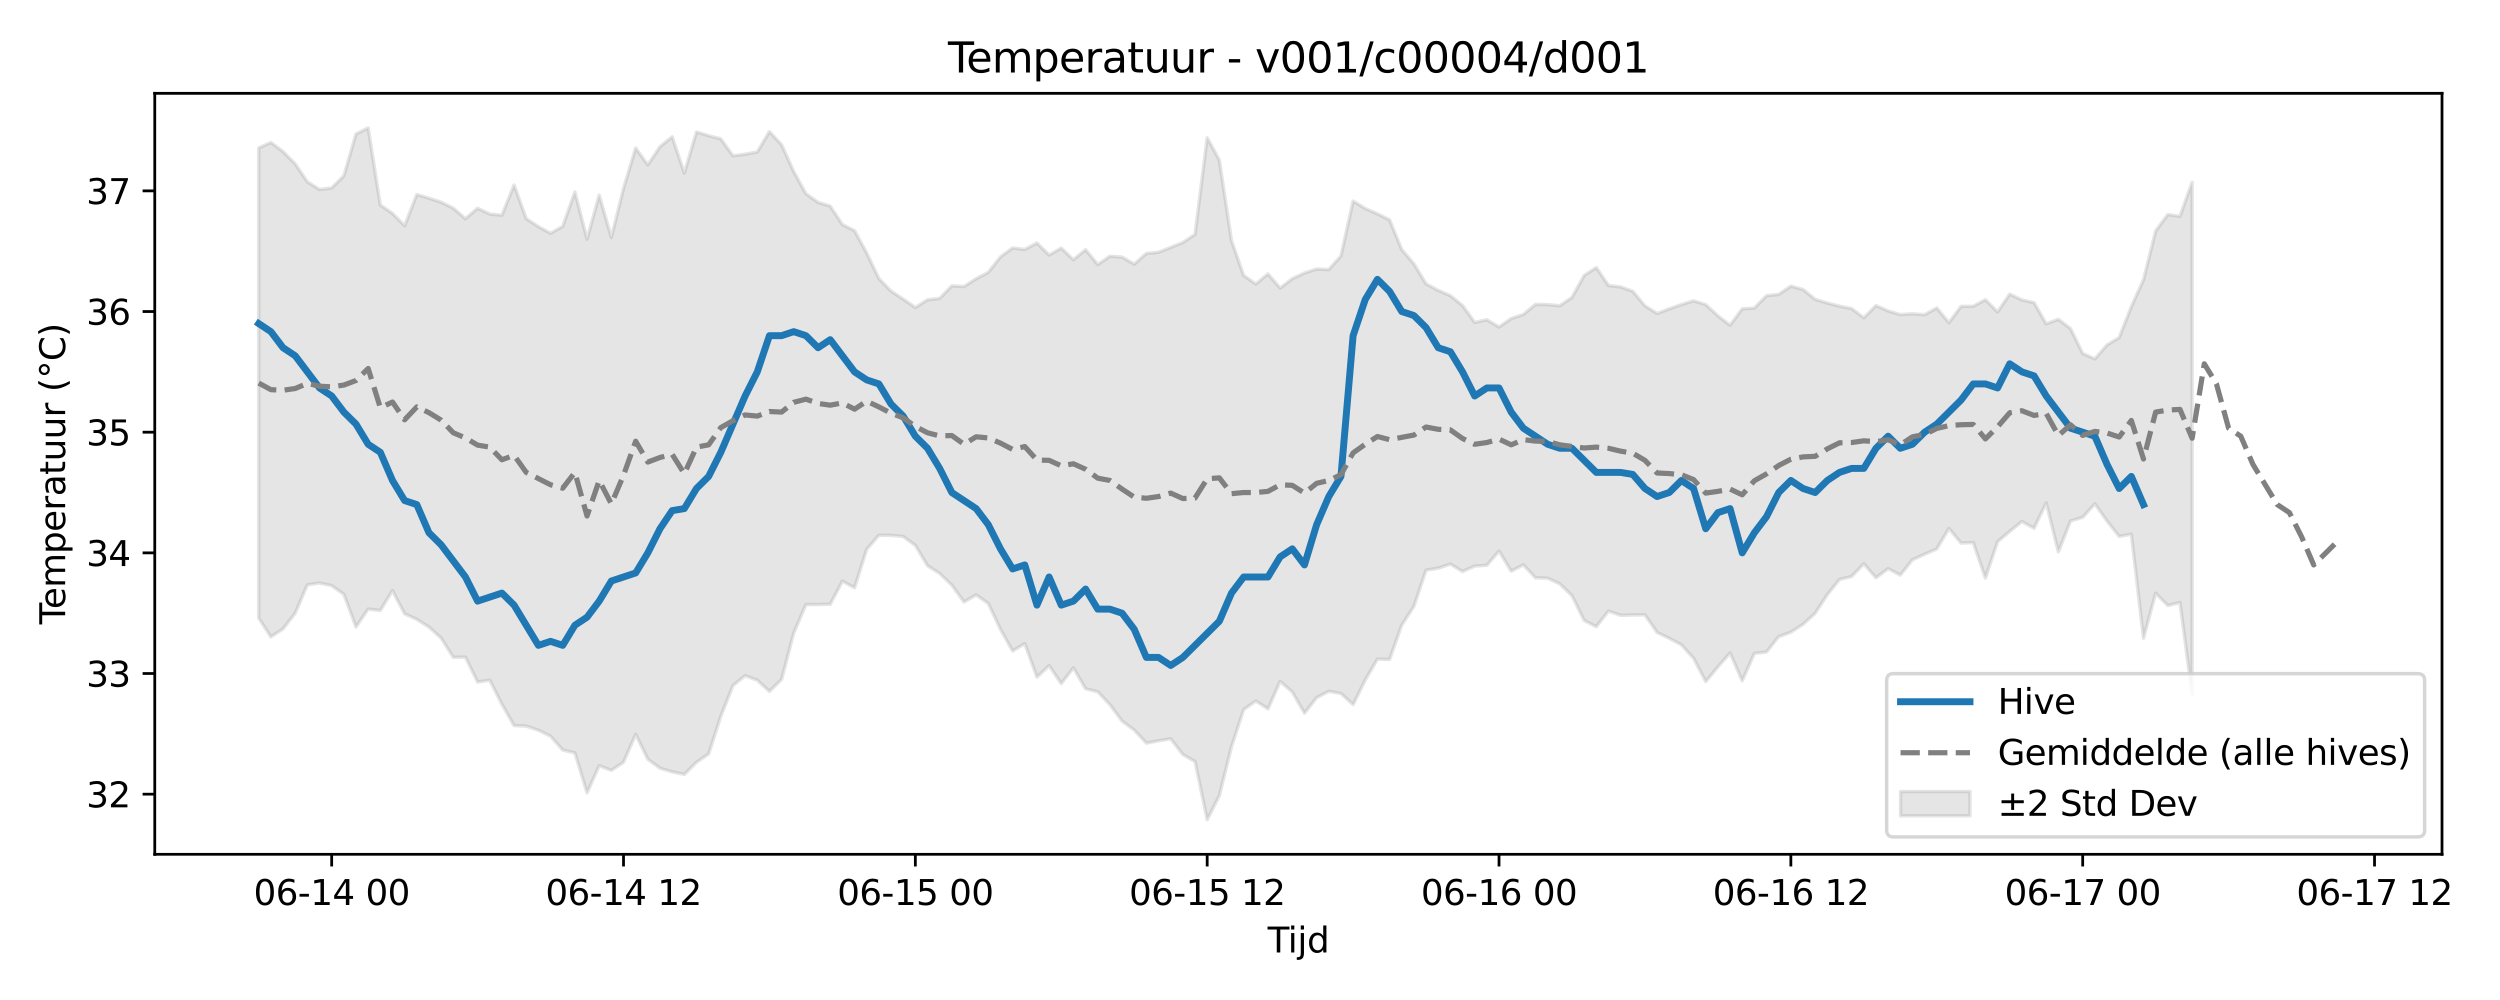 <?xml version="1.0" encoding="utf-8" standalone="no"?>
<!DOCTYPE svg PUBLIC "-//W3C//DTD SVG 1.1//EN"
  "http://www.w3.org/Graphics/SVG/1.1/DTD/svg11.dtd">
<svg xmlns:xlink="http://www.w3.org/1999/xlink" width="720pt" height="288pt" viewBox="0 0 720 288" xmlns="http://www.w3.org/2000/svg" version="1.1">
 <defs>
  <style type="text/css">*{stroke-linejoin: round; stroke-linecap: butt}</style>
 </defs>
 <g id="figure_1">
  <g id="patch_1">
   <path d="M 0 288 
L 720 288 
L 720 0 
L 0 0 
z
" style="fill: #ffffff"/>
  </g>
  <g id="axes_1">
   <g id="patch_2">
    <path d="M 44.57 246.04 
L 703.299 246.04 
L 703.299 26.88 
L 44.57 26.88 
z
" style="fill: #ffffff"/>
   </g>
   <g id="FillBetweenPolyCollection_1">
    <defs>
     <path id="m48def21347" d="M 74.512 -245.37 
L 74.512 -109.984 
L 78.014 -104.585 
L 81.516 -106.888 
L 85.018 -111.413 
L 88.52 -119.564 
L 92.022 -120.102 
L 95.524 -119.342 
L 99.026 -116.84 
L 102.528 -107.44 
L 106.03 -112.58 
L 109.532 -112.196 
L 113.034 -117.907 
L 116.536 -111.22 
L 120.038 -109.638 
L 123.54 -107.402 
L 127.042 -104.24 
L 130.544 -98.699 
L 134.046 -98.747 
L 137.549 -91.586 
L 141.051 -92.101 
L 144.553 -85.161 
L 148.055 -79.036 
L 151.557 -78.87 
L 155.059 -77.701 
L 158.561 -75.975 
L 162.063 -71.987 
L 165.565 -71.175 
L 169.067 -59.664 
L 172.569 -67.462 
L 176.071 -66.144 
L 179.573 -68.49 
L 183.075 -76.501 
L 186.577 -69.335 
L 190.079 -66.757 
L 193.581 -65.709 
L 197.083 -64.97 
L 200.585 -68.465 
L 204.087 -70.872 
L 207.589 -81.696 
L 211.091 -90.551 
L 214.593 -93.405 
L 218.095 -92.1 
L 221.597 -88.886 
L 225.099 -92.335 
L 228.601 -105.703 
L 232.103 -113.883 
L 235.605 -113.895 
L 239.107 -113.984 
L 242.609 -120.622 
L 246.111 -118.732 
L 249.613 -129.817 
L 253.115 -133.847 
L 256.617 -133.812 
L 260.119 -133.491 
L 263.621 -130.93 
L 267.123 -125.076 
L 270.625 -122.853 
L 274.127 -119.461 
L 277.629 -114.637 
L 281.131 -116.682 
L 284.633 -114.193 
L 288.135 -106.755 
L 291.637 -100.533 
L 295.139 -102.633 
L 298.641 -92.988 
L 302.143 -96.297 
L 305.645 -91.14 
L 309.147 -95.662 
L 312.649 -89.631 
L 316.151 -88.778 
L 319.653 -85.039 
L 323.155 -80.332 
L 326.657 -77.735 
L 330.159 -73.992 
L 333.661 -74.652 
L 337.163 -75.231 
L 340.665 -70.686 
L 344.167 -68.688 
L 347.669 -51.922 
L 351.171 -58.877 
L 354.673 -72.947 
L 358.175 -83.648 
L 361.678 -86.115 
L 365.18 -83.854 
L 368.682 -91.767 
L 372.184 -88.707 
L 375.686 -82.609 
L 379.188 -87.077 
L 382.69 -88.908 
L 386.192 -88.28 
L 389.694 -85.069 
L 393.196 -92.169 
L 396.698 -98.176 
L 400.2 -98.083 
L 403.702 -107.962 
L 407.204 -113.382 
L 410.706 -123.799 
L 414.208 -124.349 
L 417.71 -125.545 
L 421.212 -123.411 
L 424.714 -124.971 
L 428.216 -125.192 
L 431.718 -129.284 
L 435.22 -123.518 
L 438.722 -125.329 
L 442.224 -121.593 
L 445.726 -121.482 
L 449.228 -119.843 
L 452.73 -116.448 
L 456.232 -109.308 
L 459.734 -107.516 
L 463.236 -112.025 
L 466.738 -110.785 
L 470.24 -110.868 
L 473.742 -110.939 
L 477.244 -105.846 
L 480.746 -104.181 
L 484.248 -102.289 
L 487.75 -98.397 
L 491.252 -91.717 
L 494.754 -95.929 
L 498.256 -99.964 
L 501.758 -91.944 
L 505.26 -99.822 
L 508.762 -100.23 
L 512.264 -104.648 
L 515.766 -105.926 
L 519.268 -108.199 
L 522.77 -111.38 
L 526.272 -116.743 
L 529.774 -121.115 
L 533.276 -121.974 
L 536.778 -125.63 
L 540.28 -121.605 
L 543.782 -124.234 
L 547.284 -122.38 
L 550.786 -126.782 
L 554.288 -128.379 
L 557.79 -129.904 
L 561.292 -135.804 
L 564.794 -131.595 
L 568.296 -131.752 
L 571.798 -121.509 
L 575.3 -131.996 
L 578.802 -134.972 
L 582.304 -137.785 
L 585.806 -135.875 
L 589.309 -143.151 
L 592.811 -129.075 
L 596.313 -137.953 
L 599.815 -139.011 
L 603.317 -142.885 
L 606.819 -137.951 
L 610.321 -133.512 
L 613.823 -134.158 
L 617.325 -104.195 
L 620.827 -117.157 
L 624.329 -113.617 
L 627.831 -114.477 
L 631.333 -88.076 
L 631.333 -235.507 
L 631.333 -235.507 
L 627.831 -225.708 
L 624.329 -226.183 
L 620.827 -221.484 
L 617.325 -207.418 
L 613.823 -199.657 
L 610.321 -190.766 
L 606.819 -188.643 
L 603.317 -184.636 
L 599.815 -186.193 
L 596.313 -193.352 
L 592.811 -196.052 
L 589.309 -194.718 
L 585.806 -200.835 
L 582.304 -201.628 
L 578.802 -203.283 
L 575.3 -198.151 
L 571.798 -201.688 
L 568.296 -199.774 
L 564.794 -199.765 
L 561.292 -195.059 
L 557.79 -199.305 
L 554.288 -197.355 
L 550.786 -197.628 
L 547.284 -197.397 
L 543.782 -198.439 
L 540.28 -199.992 
L 536.778 -196.464 
L 533.276 -199.127 
L 529.774 -199.821 
L 526.272 -200.717 
L 522.77 -201.778 
L 519.268 -204.628 
L 515.766 -205.577 
L 512.264 -203.215 
L 508.762 -202.834 
L 505.26 -199.271 
L 501.758 -199.04 
L 498.256 -194.33 
L 494.754 -197.041 
L 491.252 -200.26 
L 487.75 -201.358 
L 484.248 -200.279 
L 480.746 -199.049 
L 477.244 -197.714 
L 473.742 -199.902 
L 470.24 -204.11 
L 466.738 -205.351 
L 463.236 -205.766 
L 459.734 -210.937 
L 456.232 -208.649 
L 452.73 -202.336 
L 449.228 -199.934 
L 445.726 -200.28 
L 442.224 -200.335 
L 438.722 -197.427 
L 435.22 -196.259 
L 431.718 -193.802 
L 428.216 -195.909 
L 424.714 -195.137 
L 421.212 -200.006 
L 417.71 -202.837 
L 414.208 -204.364 
L 410.706 -206.237 
L 407.204 -212.021 
L 403.702 -216.117 
L 400.2 -224.672 
L 396.698 -226.399 
L 393.196 -227.939 
L 389.694 -230.075 
L 386.192 -214.287 
L 382.69 -210.35 
L 379.188 -210.526 
L 375.686 -209.368 
L 372.184 -207.738 
L 368.682 -205.009 
L 365.18 -209.116 
L 361.678 -206.193 
L 358.175 -208.661 
L 354.673 -218.699 
L 351.171 -241.871 
L 347.669 -248.329 
L 344.167 -220.476 
L 340.665 -218.147 
L 337.163 -216.747 
L 333.661 -215.339 
L 330.159 -215.006 
L 326.657 -211.925 
L 323.155 -213.961 
L 319.653 -214.219 
L 316.151 -211.804 
L 312.649 -216.08 
L 309.147 -213.194 
L 305.645 -216.558 
L 302.143 -214.544 
L 298.641 -218.019 
L 295.139 -216.151 
L 291.637 -216.596 
L 288.135 -214.014 
L 284.633 -209.555 
L 281.131 -207.728 
L 277.629 -205.47 
L 274.127 -205.666 
L 270.625 -202.054 
L 267.123 -201.651 
L 263.621 -199.437 
L 260.119 -201.841 
L 256.617 -204.167 
L 253.115 -207.772 
L 249.613 -215.112 
L 246.111 -221.563 
L 242.609 -223.314 
L 239.107 -228.628 
L 235.605 -229.71 
L 232.103 -232.205 
L 228.601 -238.565 
L 225.099 -246.306 
L 221.597 -250.086 
L 218.095 -244.224 
L 214.593 -243.581 
L 211.091 -243.126 
L 207.589 -248.009 
L 204.087 -248.905 
L 200.585 -249.988 
L 197.083 -238.15 
L 193.581 -248.607 
L 190.079 -245.739 
L 186.577 -240.513 
L 183.075 -245.344 
L 179.573 -233.747 
L 176.071 -219.601 
L 172.569 -231.796 
L 169.067 -219.13 
L 165.565 -232.716 
L 162.063 -222.803 
L 158.561 -220.801 
L 155.059 -222.715 
L 151.557 -225.021 
L 148.055 -234.701 
L 144.553 -226.011 
L 141.051 -226.352 
L 137.549 -228.025 
L 134.046 -225.002 
L 130.544 -228.028 
L 127.042 -229.767 
L 123.54 -230.908 
L 120.038 -231.981 
L 116.536 -222.981 
L 113.034 -226.526 
L 109.532 -228.955 
L 106.03 -251.158 
L 102.528 -249.404 
L 99.026 -237.356 
L 95.524 -233.861 
L 92.022 -233.432 
L 88.52 -235.625 
L 85.018 -240.797 
L 81.516 -244.329 
L 78.014 -246.963 
L 74.512 -245.37 
z
" style="stroke: #808080; stroke-opacity: 0.2"/>
    </defs>
    <g clip-path="url(#p7aded280c2)">
     <use xlink:href="#m48def21347" x="0" y="288" style="fill: #808080; fill-opacity: 0.2; stroke: #808080; stroke-opacity: 0.2"/>
    </g>
   </g>
   <g id="matplotlib.axis_1">
    <g id="xtick_1">
     <g id="line2d_1">
      <defs>
       <path id="md73ae9438e" d="M 0 0 
L 0 3.5 
" style="stroke: #000000; stroke-width: 0.8"/>
      </defs>
      <g>
       <use xlink:href="#md73ae9438e" x="95.524" y="246.04" style="stroke: #000000; stroke-width: 0.8"/>
      </g>
     </g>
     <g id="text_1">
      <!-- 06-14 00 -->
      <g transform="translate(73.044 260.638) scale(0.1 -0.1)">
       <defs>
        <path id="DejaVuSans-30" d="M 2034 4250 
Q 1547 4250 1301 3770 
Q 1056 3291 1056 2328 
Q 1056 1369 1301 889 
Q 1547 409 2034 409 
Q 2525 409 2770 889 
Q 3016 1369 3016 2328 
Q 3016 3291 2770 3770 
Q 2525 4250 2034 4250 
z
M 2034 4750 
Q 2819 4750 3233 4129 
Q 3647 3509 3647 2328 
Q 3647 1150 3233 529 
Q 2819 -91 2034 -91 
Q 1250 -91 836 529 
Q 422 1150 422 2328 
Q 422 3509 836 4129 
Q 1250 4750 2034 4750 
z
" transform="scale(0.016)"/>
        <path id="DejaVuSans-36" d="M 2113 2584 
Q 1688 2584 1439 2293 
Q 1191 2003 1191 1497 
Q 1191 994 1439 701 
Q 1688 409 2113 409 
Q 2538 409 2786 701 
Q 3034 994 3034 1497 
Q 3034 2003 2786 2293 
Q 2538 2584 2113 2584 
z
M 3366 4563 
L 3366 3988 
Q 3128 4100 2886 4159 
Q 2644 4219 2406 4219 
Q 1781 4219 1451 3797 
Q 1122 3375 1075 2522 
Q 1259 2794 1537 2939 
Q 1816 3084 2150 3084 
Q 2853 3084 3261 2657 
Q 3669 2231 3669 1497 
Q 3669 778 3244 343 
Q 2819 -91 2113 -91 
Q 1303 -91 875 529 
Q 447 1150 447 2328 
Q 447 3434 972 4092 
Q 1497 4750 2381 4750 
Q 2619 4750 2861 4703 
Q 3103 4656 3366 4563 
z
" transform="scale(0.016)"/>
        <path id="DejaVuSans-2d" d="M 313 2009 
L 1997 2009 
L 1997 1497 
L 313 1497 
L 313 2009 
z
" transform="scale(0.016)"/>
        <path id="DejaVuSans-31" d="M 794 531 
L 1825 531 
L 1825 4091 
L 703 3866 
L 703 4441 
L 1819 4666 
L 2450 4666 
L 2450 531 
L 3481 531 
L 3481 0 
L 794 0 
L 794 531 
z
" transform="scale(0.016)"/>
        <path id="DejaVuSans-34" d="M 2419 4116 
L 825 1625 
L 2419 1625 
L 2419 4116 
z
M 2253 4666 
L 3047 4666 
L 3047 1625 
L 3713 1625 
L 3713 1100 
L 3047 1100 
L 3047 0 
L 2419 0 
L 2419 1100 
L 313 1100 
L 313 1709 
L 2253 4666 
z
" transform="scale(0.016)"/>
        <path id="DejaVuSans-20" transform="scale(0.016)"/>
       </defs>
       <use xlink:href="#DejaVuSans-30"/>
       <use xlink:href="#DejaVuSans-36" transform="translate(63.623 0)"/>
       <use xlink:href="#DejaVuSans-2d" transform="translate(127.246 0)"/>
       <use xlink:href="#DejaVuSans-31" transform="translate(163.33 0)"/>
       <use xlink:href="#DejaVuSans-34" transform="translate(226.953 0)"/>
       <use xlink:href="#DejaVuSans-20" transform="translate(290.576 0)"/>
       <use xlink:href="#DejaVuSans-30" transform="translate(322.363 0)"/>
       <use xlink:href="#DejaVuSans-30" transform="translate(385.986 0)"/>
      </g>
     </g>
    </g>
    <g id="xtick_2">
     <g id="line2d_2">
      <g>
       <use xlink:href="#md73ae9438e" x="179.573" y="246.04" style="stroke: #000000; stroke-width: 0.8"/>
      </g>
     </g>
     <g id="text_2">
      <!-- 06-14 12 -->
      <g transform="translate(157.092 260.638) scale(0.1 -0.1)">
       <defs>
        <path id="DejaVuSans-32" d="M 1228 531 
L 3431 531 
L 3431 0 
L 469 0 
L 469 531 
Q 828 903 1448 1529 
Q 2069 2156 2228 2338 
Q 2531 2678 2651 2914 
Q 2772 3150 2772 3378 
Q 2772 3750 2511 3984 
Q 2250 4219 1831 4219 
Q 1534 4219 1204 4116 
Q 875 4013 500 3803 
L 500 4441 
Q 881 4594 1212 4672 
Q 1544 4750 1819 4750 
Q 2544 4750 2975 4387 
Q 3406 4025 3406 3419 
Q 3406 3131 3298 2873 
Q 3191 2616 2906 2266 
Q 2828 2175 2409 1742 
Q 1991 1309 1228 531 
z
" transform="scale(0.016)"/>
       </defs>
       <use xlink:href="#DejaVuSans-30"/>
       <use xlink:href="#DejaVuSans-36" transform="translate(63.623 0)"/>
       <use xlink:href="#DejaVuSans-2d" transform="translate(127.246 0)"/>
       <use xlink:href="#DejaVuSans-31" transform="translate(163.33 0)"/>
       <use xlink:href="#DejaVuSans-34" transform="translate(226.953 0)"/>
       <use xlink:href="#DejaVuSans-20" transform="translate(290.576 0)"/>
       <use xlink:href="#DejaVuSans-31" transform="translate(322.363 0)"/>
       <use xlink:href="#DejaVuSans-32" transform="translate(385.986 0)"/>
      </g>
     </g>
    </g>
    <g id="xtick_3">
     <g id="line2d_3">
      <g>
       <use xlink:href="#md73ae9438e" x="263.621" y="246.04" style="stroke: #000000; stroke-width: 0.8"/>
      </g>
     </g>
     <g id="text_3">
      <!-- 06-15 00 -->
      <g transform="translate(241.141 260.638) scale(0.1 -0.1)">
       <defs>
        <path id="DejaVuSans-35" d="M 691 4666 
L 3169 4666 
L 3169 4134 
L 1269 4134 
L 1269 2991 
Q 1406 3038 1543 3061 
Q 1681 3084 1819 3084 
Q 2600 3084 3056 2656 
Q 3513 2228 3513 1497 
Q 3513 744 3044 326 
Q 2575 -91 1722 -91 
Q 1428 -91 1123 -41 
Q 819 9 494 109 
L 494 744 
Q 775 591 1075 516 
Q 1375 441 1709 441 
Q 2250 441 2565 725 
Q 2881 1009 2881 1497 
Q 2881 1984 2565 2268 
Q 2250 2553 1709 2553 
Q 1456 2553 1204 2497 
Q 953 2441 691 2322 
L 691 4666 
z
" transform="scale(0.016)"/>
       </defs>
       <use xlink:href="#DejaVuSans-30"/>
       <use xlink:href="#DejaVuSans-36" transform="translate(63.623 0)"/>
       <use xlink:href="#DejaVuSans-2d" transform="translate(127.246 0)"/>
       <use xlink:href="#DejaVuSans-31" transform="translate(163.33 0)"/>
       <use xlink:href="#DejaVuSans-35" transform="translate(226.953 0)"/>
       <use xlink:href="#DejaVuSans-20" transform="translate(290.576 0)"/>
       <use xlink:href="#DejaVuSans-30" transform="translate(322.363 0)"/>
       <use xlink:href="#DejaVuSans-30" transform="translate(385.986 0)"/>
      </g>
     </g>
    </g>
    <g id="xtick_4">
     <g id="line2d_4">
      <g>
       <use xlink:href="#md73ae9438e" x="347.669" y="246.04" style="stroke: #000000; stroke-width: 0.8"/>
      </g>
     </g>
     <g id="text_4">
      <!-- 06-15 12 -->
      <g transform="translate(325.189 260.638) scale(0.1 -0.1)">
       <use xlink:href="#DejaVuSans-30"/>
       <use xlink:href="#DejaVuSans-36" transform="translate(63.623 0)"/>
       <use xlink:href="#DejaVuSans-2d" transform="translate(127.246 0)"/>
       <use xlink:href="#DejaVuSans-31" transform="translate(163.33 0)"/>
       <use xlink:href="#DejaVuSans-35" transform="translate(226.953 0)"/>
       <use xlink:href="#DejaVuSans-20" transform="translate(290.576 0)"/>
       <use xlink:href="#DejaVuSans-31" transform="translate(322.363 0)"/>
       <use xlink:href="#DejaVuSans-32" transform="translate(385.986 0)"/>
      </g>
     </g>
    </g>
    <g id="xtick_5">
     <g id="line2d_5">
      <g>
       <use xlink:href="#md73ae9438e" x="431.718" y="246.04" style="stroke: #000000; stroke-width: 0.8"/>
      </g>
     </g>
     <g id="text_5">
      <!-- 06-16 00 -->
      <g transform="translate(409.237 260.638) scale(0.1 -0.1)">
       <use xlink:href="#DejaVuSans-30"/>
       <use xlink:href="#DejaVuSans-36" transform="translate(63.623 0)"/>
       <use xlink:href="#DejaVuSans-2d" transform="translate(127.246 0)"/>
       <use xlink:href="#DejaVuSans-31" transform="translate(163.33 0)"/>
       <use xlink:href="#DejaVuSans-36" transform="translate(226.953 0)"/>
       <use xlink:href="#DejaVuSans-20" transform="translate(290.576 0)"/>
       <use xlink:href="#DejaVuSans-30" transform="translate(322.363 0)"/>
       <use xlink:href="#DejaVuSans-30" transform="translate(385.986 0)"/>
      </g>
     </g>
    </g>
    <g id="xtick_6">
     <g id="line2d_6">
      <g>
       <use xlink:href="#md73ae9438e" x="515.766" y="246.04" style="stroke: #000000; stroke-width: 0.8"/>
      </g>
     </g>
     <g id="text_6">
      <!-- 06-16 12 -->
      <g transform="translate(493.286 260.638) scale(0.1 -0.1)">
       <use xlink:href="#DejaVuSans-30"/>
       <use xlink:href="#DejaVuSans-36" transform="translate(63.623 0)"/>
       <use xlink:href="#DejaVuSans-2d" transform="translate(127.246 0)"/>
       <use xlink:href="#DejaVuSans-31" transform="translate(163.33 0)"/>
       <use xlink:href="#DejaVuSans-36" transform="translate(226.953 0)"/>
       <use xlink:href="#DejaVuSans-20" transform="translate(290.576 0)"/>
       <use xlink:href="#DejaVuSans-31" transform="translate(322.363 0)"/>
       <use xlink:href="#DejaVuSans-32" transform="translate(385.986 0)"/>
      </g>
     </g>
    </g>
    <g id="xtick_7">
     <g id="line2d_7">
      <g>
       <use xlink:href="#md73ae9438e" x="599.815" y="246.04" style="stroke: #000000; stroke-width: 0.8"/>
      </g>
     </g>
     <g id="text_7">
      <!-- 06-17 00 -->
      <g transform="translate(577.334 260.638) scale(0.1 -0.1)">
       <defs>
        <path id="DejaVuSans-37" d="M 525 4666 
L 3525 4666 
L 3525 4397 
L 1831 0 
L 1172 0 
L 2766 4134 
L 525 4134 
L 525 4666 
z
" transform="scale(0.016)"/>
       </defs>
       <use xlink:href="#DejaVuSans-30"/>
       <use xlink:href="#DejaVuSans-36" transform="translate(63.623 0)"/>
       <use xlink:href="#DejaVuSans-2d" transform="translate(127.246 0)"/>
       <use xlink:href="#DejaVuSans-31" transform="translate(163.33 0)"/>
       <use xlink:href="#DejaVuSans-37" transform="translate(226.953 0)"/>
       <use xlink:href="#DejaVuSans-20" transform="translate(290.576 0)"/>
       <use xlink:href="#DejaVuSans-30" transform="translate(322.363 0)"/>
       <use xlink:href="#DejaVuSans-30" transform="translate(385.986 0)"/>
      </g>
     </g>
    </g>
    <g id="xtick_8">
     <g id="line2d_8">
      <g>
       <use xlink:href="#md73ae9438e" x="683.863" y="246.04" style="stroke: #000000; stroke-width: 0.8"/>
      </g>
     </g>
     <g id="text_8">
      <!-- 06-17 12 -->
      <g transform="translate(661.382 260.638) scale(0.1 -0.1)">
       <use xlink:href="#DejaVuSans-30"/>
       <use xlink:href="#DejaVuSans-36" transform="translate(63.623 0)"/>
       <use xlink:href="#DejaVuSans-2d" transform="translate(127.246 0)"/>
       <use xlink:href="#DejaVuSans-31" transform="translate(163.33 0)"/>
       <use xlink:href="#DejaVuSans-37" transform="translate(226.953 0)"/>
       <use xlink:href="#DejaVuSans-20" transform="translate(290.576 0)"/>
       <use xlink:href="#DejaVuSans-31" transform="translate(322.363 0)"/>
       <use xlink:href="#DejaVuSans-32" transform="translate(385.986 0)"/>
      </g>
     </g>
    </g>
    <g id="text_9">
     <!-- Tijd -->
     <g transform="translate(365.085 274.317) scale(0.1 -0.1)">
      <defs>
       <path id="DejaVuSans-54" d="M -19 4666 
L 3928 4666 
L 3928 4134 
L 2272 4134 
L 2272 0 
L 1638 0 
L 1638 4134 
L -19 4134 
L -19 4666 
z
" transform="scale(0.016)"/>
       <path id="DejaVuSans-69" d="M 603 3500 
L 1178 3500 
L 1178 0 
L 603 0 
L 603 3500 
z
M 603 4863 
L 1178 4863 
L 1178 4134 
L 603 4134 
L 603 4863 
z
" transform="scale(0.016)"/>
       <path id="DejaVuSans-6a" d="M 603 3500 
L 1178 3500 
L 1178 -63 
Q 1178 -731 923 -1031 
Q 669 -1331 103 -1331 
L -116 -1331 
L -116 -844 
L 38 -844 
Q 366 -844 484 -692 
Q 603 -541 603 -63 
L 603 3500 
z
M 603 4863 
L 1178 4863 
L 1178 4134 
L 603 4134 
L 603 4863 
z
" transform="scale(0.016)"/>
       <path id="DejaVuSans-64" d="M 2906 2969 
L 2906 4863 
L 3481 4863 
L 3481 0 
L 2906 0 
L 2906 525 
Q 2725 213 2448 61 
Q 2172 -91 1784 -91 
Q 1150 -91 751 415 
Q 353 922 353 1747 
Q 353 2572 751 3078 
Q 1150 3584 1784 3584 
Q 2172 3584 2448 3432 
Q 2725 3281 2906 2969 
z
M 947 1747 
Q 947 1113 1208 752 
Q 1469 391 1925 391 
Q 2381 391 2643 752 
Q 2906 1113 2906 1747 
Q 2906 2381 2643 2742 
Q 2381 3103 1925 3103 
Q 1469 3103 1208 2742 
Q 947 2381 947 1747 
z
" transform="scale(0.016)"/>
      </defs>
      <use xlink:href="#DejaVuSans-54"/>
      <use xlink:href="#DejaVuSans-69" transform="translate(57.959 0)"/>
      <use xlink:href="#DejaVuSans-6a" transform="translate(85.742 0)"/>
      <use xlink:href="#DejaVuSans-64" transform="translate(113.525 0)"/>
     </g>
    </g>
   </g>
   <g id="matplotlib.axis_2">
    <g id="ytick_1">
     <g id="line2d_9">
      <defs>
       <path id="m6e00d6017b" d="M 0 0 
L -3.5 0 
" style="stroke: #000000; stroke-width: 0.8"/>
      </defs>
      <g>
       <use xlink:href="#m6e00d6017b" x="44.57" y="228.72" style="stroke: #000000; stroke-width: 0.8"/>
      </g>
     </g>
     <g id="text_10">
      <!-- 32 -->
      <g transform="translate(24.845 232.519) scale(0.1 -0.1)">
       <defs>
        <path id="DejaVuSans-33" d="M 2597 2516 
Q 3050 2419 3304 2112 
Q 3559 1806 3559 1356 
Q 3559 666 3084 287 
Q 2609 -91 1734 -91 
Q 1441 -91 1130 -33 
Q 819 25 488 141 
L 488 750 
Q 750 597 1062 519 
Q 1375 441 1716 441 
Q 2309 441 2620 675 
Q 2931 909 2931 1356 
Q 2931 1769 2642 2001 
Q 2353 2234 1838 2234 
L 1294 2234 
L 1294 2753 
L 1863 2753 
Q 2328 2753 2575 2939 
Q 2822 3125 2822 3475 
Q 2822 3834 2567 4026 
Q 2313 4219 1838 4219 
Q 1578 4219 1281 4162 
Q 984 4106 628 3988 
L 628 4550 
Q 988 4650 1302 4700 
Q 1616 4750 1894 4750 
Q 2613 4750 3031 4423 
Q 3450 4097 3450 3541 
Q 3450 3153 3228 2886 
Q 3006 2619 2597 2516 
z
" transform="scale(0.016)"/>
       </defs>
       <use xlink:href="#DejaVuSans-33"/>
       <use xlink:href="#DejaVuSans-32" transform="translate(63.623 0)"/>
      </g>
     </g>
    </g>
    <g id="ytick_2">
     <g id="line2d_10">
      <g>
       <use xlink:href="#m6e00d6017b" x="44.57" y="193.97" style="stroke: #000000; stroke-width: 0.8"/>
      </g>
     </g>
     <g id="text_11">
      <!-- 33 -->
      <g transform="translate(24.845 197.77) scale(0.1 -0.1)">
       <use xlink:href="#DejaVuSans-33"/>
       <use xlink:href="#DejaVuSans-33" transform="translate(63.623 0)"/>
      </g>
     </g>
    </g>
    <g id="ytick_3">
     <g id="line2d_11">
      <g>
       <use xlink:href="#m6e00d6017b" x="44.57" y="159.221" style="stroke: #000000; stroke-width: 0.8"/>
      </g>
     </g>
     <g id="text_12">
      <!-- 34 -->
      <g transform="translate(24.845 163.02) scale(0.1 -0.1)">
       <use xlink:href="#DejaVuSans-33"/>
       <use xlink:href="#DejaVuSans-34" transform="translate(63.623 0)"/>
      </g>
     </g>
    </g>
    <g id="ytick_4">
     <g id="line2d_12">
      <g>
       <use xlink:href="#m6e00d6017b" x="44.57" y="124.471" style="stroke: #000000; stroke-width: 0.8"/>
      </g>
     </g>
     <g id="text_13">
      <!-- 35 -->
      <g transform="translate(24.845 128.27) scale(0.1 -0.1)">
       <use xlink:href="#DejaVuSans-33"/>
       <use xlink:href="#DejaVuSans-35" transform="translate(63.623 0)"/>
      </g>
     </g>
    </g>
    <g id="ytick_5">
     <g id="line2d_13">
      <g>
       <use xlink:href="#m6e00d6017b" x="44.57" y="89.721" style="stroke: #000000; stroke-width: 0.8"/>
      </g>
     </g>
     <g id="text_14">
      <!-- 36 -->
      <g transform="translate(24.845 93.521) scale(0.1 -0.1)">
       <use xlink:href="#DejaVuSans-33"/>
       <use xlink:href="#DejaVuSans-36" transform="translate(63.623 0)"/>
      </g>
     </g>
    </g>
    <g id="ytick_6">
     <g id="line2d_14">
      <g>
       <use xlink:href="#m6e00d6017b" x="44.57" y="54.972" style="stroke: #000000; stroke-width: 0.8"/>
      </g>
     </g>
     <g id="text_15">
      <!-- 37 -->
      <g transform="translate(24.845 58.771) scale(0.1 -0.1)">
       <use xlink:href="#DejaVuSans-33"/>
       <use xlink:href="#DejaVuSans-37" transform="translate(63.623 0)"/>
      </g>
     </g>
    </g>
    <g id="text_16">
     <!-- Temperatuur (°C) -->
     <g transform="translate(18.765 179.816) rotate(-90) scale(0.1 -0.1)">
      <defs>
       <path id="DejaVuSans-65" d="M 3597 1894 
L 3597 1613 
L 953 1613 
Q 991 1019 1311 708 
Q 1631 397 2203 397 
Q 2534 397 2845 478 
Q 3156 559 3463 722 
L 3463 178 
Q 3153 47 2828 -22 
Q 2503 -91 2169 -91 
Q 1331 -91 842 396 
Q 353 884 353 1716 
Q 353 2575 817 3079 
Q 1281 3584 2069 3584 
Q 2775 3584 3186 3129 
Q 3597 2675 3597 1894 
z
M 3022 2063 
Q 3016 2534 2758 2815 
Q 2500 3097 2075 3097 
Q 1594 3097 1305 2825 
Q 1016 2553 972 2059 
L 3022 2063 
z
" transform="scale(0.016)"/>
       <path id="DejaVuSans-6d" d="M 3328 2828 
Q 3544 3216 3844 3400 
Q 4144 3584 4550 3584 
Q 5097 3584 5394 3201 
Q 5691 2819 5691 2113 
L 5691 0 
L 5113 0 
L 5113 2094 
Q 5113 2597 4934 2840 
Q 4756 3084 4391 3084 
Q 3944 3084 3684 2787 
Q 3425 2491 3425 1978 
L 3425 0 
L 2847 0 
L 2847 2094 
Q 2847 2600 2669 2842 
Q 2491 3084 2119 3084 
Q 1678 3084 1418 2786 
Q 1159 2488 1159 1978 
L 1159 0 
L 581 0 
L 581 3500 
L 1159 3500 
L 1159 2956 
Q 1356 3278 1631 3431 
Q 1906 3584 2284 3584 
Q 2666 3584 2933 3390 
Q 3200 3197 3328 2828 
z
" transform="scale(0.016)"/>
       <path id="DejaVuSans-70" d="M 1159 525 
L 1159 -1331 
L 581 -1331 
L 581 3500 
L 1159 3500 
L 1159 2969 
Q 1341 3281 1617 3432 
Q 1894 3584 2278 3584 
Q 2916 3584 3314 3078 
Q 3713 2572 3713 1747 
Q 3713 922 3314 415 
Q 2916 -91 2278 -91 
Q 1894 -91 1617 61 
Q 1341 213 1159 525 
z
M 3116 1747 
Q 3116 2381 2855 2742 
Q 2594 3103 2138 3103 
Q 1681 3103 1420 2742 
Q 1159 2381 1159 1747 
Q 1159 1113 1420 752 
Q 1681 391 2138 391 
Q 2594 391 2855 752 
Q 3116 1113 3116 1747 
z
" transform="scale(0.016)"/>
       <path id="DejaVuSans-72" d="M 2631 2963 
Q 2534 3019 2420 3045 
Q 2306 3072 2169 3072 
Q 1681 3072 1420 2755 
Q 1159 2438 1159 1844 
L 1159 0 
L 581 0 
L 581 3500 
L 1159 3500 
L 1159 2956 
Q 1341 3275 1631 3429 
Q 1922 3584 2338 3584 
Q 2397 3584 2469 3576 
Q 2541 3569 2628 3553 
L 2631 2963 
z
" transform="scale(0.016)"/>
       <path id="DejaVuSans-61" d="M 2194 1759 
Q 1497 1759 1228 1600 
Q 959 1441 959 1056 
Q 959 750 1161 570 
Q 1363 391 1709 391 
Q 2188 391 2477 730 
Q 2766 1069 2766 1631 
L 2766 1759 
L 2194 1759 
z
M 3341 1997 
L 3341 0 
L 2766 0 
L 2766 531 
Q 2569 213 2275 61 
Q 1981 -91 1556 -91 
Q 1019 -91 701 211 
Q 384 513 384 1019 
Q 384 1609 779 1909 
Q 1175 2209 1959 2209 
L 2766 2209 
L 2766 2266 
Q 2766 2663 2505 2880 
Q 2244 3097 1772 3097 
Q 1472 3097 1187 3025 
Q 903 2953 641 2809 
L 641 3341 
Q 956 3463 1253 3523 
Q 1550 3584 1831 3584 
Q 2591 3584 2966 3190 
Q 3341 2797 3341 1997 
z
" transform="scale(0.016)"/>
       <path id="DejaVuSans-74" d="M 1172 4494 
L 1172 3500 
L 2356 3500 
L 2356 3053 
L 1172 3053 
L 1172 1153 
Q 1172 725 1289 603 
Q 1406 481 1766 481 
L 2356 481 
L 2356 0 
L 1766 0 
Q 1100 0 847 248 
Q 594 497 594 1153 
L 594 3053 
L 172 3053 
L 172 3500 
L 594 3500 
L 594 4494 
L 1172 4494 
z
" transform="scale(0.016)"/>
       <path id="DejaVuSans-75" d="M 544 1381 
L 544 3500 
L 1119 3500 
L 1119 1403 
Q 1119 906 1312 657 
Q 1506 409 1894 409 
Q 2359 409 2629 706 
Q 2900 1003 2900 1516 
L 2900 3500 
L 3475 3500 
L 3475 0 
L 2900 0 
L 2900 538 
Q 2691 219 2414 64 
Q 2138 -91 1772 -91 
Q 1169 -91 856 284 
Q 544 659 544 1381 
z
M 1991 3584 
L 1991 3584 
z
" transform="scale(0.016)"/>
       <path id="DejaVuSans-28" d="M 1984 4856 
Q 1566 4138 1362 3434 
Q 1159 2731 1159 2009 
Q 1159 1288 1364 580 
Q 1569 -128 1984 -844 
L 1484 -844 
Q 1016 -109 783 600 
Q 550 1309 550 2009 
Q 550 2706 781 3412 
Q 1013 4119 1484 4856 
L 1984 4856 
z
" transform="scale(0.016)"/>
       <path id="DejaVuSans-b0" d="M 1600 4347 
Q 1350 4347 1178 4173 
Q 1006 4000 1006 3750 
Q 1006 3503 1178 3333 
Q 1350 3163 1600 3163 
Q 1850 3163 2022 3333 
Q 2194 3503 2194 3750 
Q 2194 3997 2020 4172 
Q 1847 4347 1600 4347 
z
M 1600 4750 
Q 1800 4750 1984 4673 
Q 2169 4597 2303 4453 
Q 2447 4313 2519 4134 
Q 2591 3956 2591 3750 
Q 2591 3338 2302 3052 
Q 2013 2766 1594 2766 
Q 1172 2766 890 3047 
Q 609 3328 609 3750 
Q 609 4169 896 4459 
Q 1184 4750 1600 4750 
z
" transform="scale(0.016)"/>
       <path id="DejaVuSans-43" d="M 4122 4306 
L 4122 3641 
Q 3803 3938 3442 4084 
Q 3081 4231 2675 4231 
Q 1875 4231 1450 3742 
Q 1025 3253 1025 2328 
Q 1025 1406 1450 917 
Q 1875 428 2675 428 
Q 3081 428 3442 575 
Q 3803 722 4122 1019 
L 4122 359 
Q 3791 134 3420 21 
Q 3050 -91 2638 -91 
Q 1578 -91 968 557 
Q 359 1206 359 2328 
Q 359 3453 968 4101 
Q 1578 4750 2638 4750 
Q 3056 4750 3426 4639 
Q 3797 4528 4122 4306 
z
" transform="scale(0.016)"/>
       <path id="DejaVuSans-29" d="M 513 4856 
L 1013 4856 
Q 1481 4119 1714 3412 
Q 1947 2706 1947 2009 
Q 1947 1309 1714 600 
Q 1481 -109 1013 -844 
L 513 -844 
Q 928 -128 1133 580 
Q 1338 1288 1338 2009 
Q 1338 2731 1133 3434 
Q 928 4138 513 4856 
z
" transform="scale(0.016)"/>
      </defs>
      <use xlink:href="#DejaVuSans-54"/>
      <use xlink:href="#DejaVuSans-65" transform="translate(44.084 0)"/>
      <use xlink:href="#DejaVuSans-6d" transform="translate(105.607 0)"/>
      <use xlink:href="#DejaVuSans-70" transform="translate(203.02 0)"/>
      <use xlink:href="#DejaVuSans-65" transform="translate(266.496 0)"/>
      <use xlink:href="#DejaVuSans-72" transform="translate(328.02 0)"/>
      <use xlink:href="#DejaVuSans-61" transform="translate(369.133 0)"/>
      <use xlink:href="#DejaVuSans-74" transform="translate(430.412 0)"/>
      <use xlink:href="#DejaVuSans-75" transform="translate(469.621 0)"/>
      <use xlink:href="#DejaVuSans-75" transform="translate(533 0)"/>
      <use xlink:href="#DejaVuSans-72" transform="translate(596.379 0)"/>
      <use xlink:href="#DejaVuSans-20" transform="translate(637.492 0)"/>
      <use xlink:href="#DejaVuSans-28" transform="translate(669.279 0)"/>
      <use xlink:href="#DejaVuSans-b0" transform="translate(708.293 0)"/>
      <use xlink:href="#DejaVuSans-43" transform="translate(758.293 0)"/>
      <use xlink:href="#DejaVuSans-29" transform="translate(828.117 0)"/>
     </g>
    </g>
   </g>
   <g id="line2d_15">
    <path d="M 74.512 93.196 
L 78.014 95.513 
L 81.516 100.146 
L 85.018 102.463 
L 92.022 111.73 
L 95.524 114.046 
L 99.026 118.68 
L 102.528 122.154 
L 106.03 127.946 
L 109.532 130.263 
L 113.034 138.371 
L 116.536 144.163 
L 120.038 145.321 
L 123.54 153.429 
L 127.042 156.904 
L 134.046 166.171 
L 137.549 173.121 
L 144.553 170.804 
L 148.055 174.279 
L 155.059 185.862 
L 158.561 184.704 
L 162.063 185.862 
L 165.565 180.071 
L 169.067 177.754 
L 172.569 173.121 
L 176.071 167.329 
L 183.075 165.012 
L 186.577 159.221 
L 190.079 152.271 
L 193.581 147.058 
L 197.083 146.479 
L 200.585 140.688 
L 204.087 137.213 
L 207.589 130.263 
L 214.593 114.046 
L 218.095 107.096 
L 221.597 96.671 
L 225.099 96.671 
L 228.601 95.513 
L 232.103 96.671 
L 235.605 100.146 
L 239.107 97.83 
L 246.111 107.096 
L 249.613 109.413 
L 253.115 110.571 
L 256.617 116.363 
L 260.119 119.838 
L 263.621 125.629 
L 267.123 129.104 
L 270.625 134.896 
L 274.127 141.846 
L 281.131 146.479 
L 284.633 151.113 
L 288.135 158.062 
L 291.637 163.854 
L 295.139 162.696 
L 298.641 174.279 
L 302.143 166.171 
L 305.645 174.279 
L 309.147 173.121 
L 312.649 169.646 
L 316.151 175.437 
L 319.653 175.437 
L 323.155 176.596 
L 326.657 181.229 
L 330.159 189.337 
L 333.661 189.337 
L 337.163 191.654 
L 340.665 189.337 
L 351.171 178.912 
L 354.673 170.804 
L 358.175 166.171 
L 365.18 166.171 
L 368.682 160.379 
L 372.184 158.062 
L 375.686 162.696 
L 379.188 151.113 
L 382.69 143.004 
L 386.192 137.213 
L 389.694 96.671 
L 393.196 86.246 
L 396.698 80.455 
L 400.2 83.93 
L 403.702 89.721 
L 407.204 90.88 
L 410.706 94.355 
L 414.208 100.146 
L 417.71 101.305 
L 421.212 107.096 
L 424.714 114.046 
L 428.216 111.73 
L 431.718 111.73 
L 435.22 118.68 
L 438.722 123.313 
L 445.726 127.946 
L 449.228 129.104 
L 452.73 129.104 
L 459.734 136.054 
L 466.738 136.054 
L 470.24 136.633 
L 473.742 140.688 
L 477.244 143.004 
L 480.746 141.846 
L 484.248 138.371 
L 487.75 140.688 
L 491.252 152.271 
L 494.754 147.638 
L 498.256 146.479 
L 501.758 159.221 
L 505.26 153.429 
L 508.762 148.796 
L 512.264 141.846 
L 515.766 138.371 
L 519.268 140.688 
L 522.77 141.846 
L 526.272 138.371 
L 529.774 136.054 
L 533.276 134.896 
L 536.778 134.896 
L 540.28 129.104 
L 543.782 125.629 
L 547.284 129.104 
L 550.786 127.946 
L 554.288 124.471 
L 557.79 122.154 
L 564.794 115.205 
L 568.296 110.571 
L 571.798 110.571 
L 575.3 111.73 
L 578.802 104.78 
L 582.304 107.096 
L 585.806 108.255 
L 589.309 114.046 
L 596.313 123.313 
L 603.317 125.629 
L 606.819 133.738 
L 610.321 140.688 
L 613.823 137.213 
L 617.325 145.321 
L 617.325 145.321 
" clip-path="url(#p7aded280c2)" style="fill: none; stroke: #1f77b4; stroke-width: 2; stroke-linecap: square"/>
   </g>
   <g id="line2d_16">
    <path d="M 74.512 110.323 
L 78.014 112.226 
L 81.516 112.391 
L 85.018 111.895 
L 88.52 110.406 
L 92.022 111.233 
L 95.524 111.399 
L 99.026 110.902 
L 102.528 109.578 
L 106.03 106.131 
L 109.532 117.425 
L 113.034 115.784 
L 116.536 120.9 
L 120.038 117.19 
L 123.54 118.845 
L 127.042 120.996 
L 130.544 124.637 
L 134.046 126.126 
L 137.549 128.194 
L 141.051 128.773 
L 144.553 132.414 
L 148.055 131.131 
L 151.557 136.054 
L 158.561 139.612 
L 162.063 140.605 
L 165.565 136.054 
L 169.067 148.603 
L 172.569 138.371 
L 176.071 145.128 
L 179.573 136.882 
L 183.075 127.077 
L 186.577 133.076 
L 190.079 131.752 
L 193.581 130.842 
L 197.083 136.44 
L 200.585 128.773 
L 204.087 128.112 
L 207.589 123.147 
L 211.091 121.162 
L 214.593 119.507 
L 218.095 119.838 
L 221.597 118.514 
L 225.099 118.68 
L 228.601 115.866 
L 232.103 114.956 
L 235.605 116.197 
L 239.107 116.694 
L 242.609 116.032 
L 246.111 117.852 
L 249.613 115.535 
L 253.115 117.19 
L 256.617 119.01 
L 260.119 120.334 
L 263.621 122.816 
L 267.123 124.637 
L 270.625 125.547 
L 274.127 125.436 
L 277.629 127.946 
L 281.131 125.795 
L 284.633 126.126 
L 288.135 127.615 
L 291.637 129.435 
L 295.139 128.608 
L 298.641 132.497 
L 302.143 132.579 
L 305.645 134.151 
L 309.147 133.572 
L 312.649 135.144 
L 316.151 137.709 
L 319.653 138.371 
L 323.155 140.853 
L 326.657 143.17 
L 330.159 143.501 
L 333.661 143.004 
L 337.163 142.011 
L 340.665 143.583 
L 344.167 143.418 
L 347.669 137.875 
L 351.171 137.626 
L 354.673 142.177 
L 358.175 141.846 
L 361.678 141.846 
L 365.18 141.515 
L 368.682 139.612 
L 372.184 139.778 
L 375.686 142.011 
L 379.188 139.198 
L 382.69 138.371 
L 386.192 136.716 
L 389.694 130.428 
L 393.196 127.946 
L 396.698 125.712 
L 400.2 126.622 
L 407.204 125.298 
L 410.706 122.982 
L 414.208 123.644 
L 417.71 123.809 
L 421.212 126.291 
L 424.714 127.946 
L 428.216 127.45 
L 431.718 126.457 
L 435.22 128.112 
L 438.722 126.622 
L 442.224 127.036 
L 445.726 127.119 
L 449.228 128.112 
L 456.232 129.022 
L 459.734 128.773 
L 463.236 129.104 
L 466.738 129.932 
L 470.24 130.511 
L 473.742 132.579 
L 477.244 136.22 
L 480.746 136.385 
L 484.248 136.716 
L 487.75 138.123 
L 491.252 142.011 
L 494.754 141.515 
L 498.256 140.853 
L 501.758 142.508 
L 505.26 138.454 
L 508.762 136.468 
L 512.264 134.069 
L 515.766 132.248 
L 519.268 131.587 
L 522.77 131.421 
L 526.272 129.27 
L 529.774 127.532 
L 533.276 127.45 
L 536.778 126.953 
L 540.28 127.201 
L 543.782 126.664 
L 547.284 128.112 
L 550.786 125.795 
L 554.288 125.133 
L 557.79 123.396 
L 561.292 122.568 
L 564.794 122.32 
L 568.296 122.237 
L 571.798 126.402 
L 575.3 122.927 
L 578.802 118.873 
L 582.304 118.293 
L 585.806 119.645 
L 589.309 119.066 
L 592.811 125.436 
L 596.313 122.348 
L 599.815 125.398 
L 603.317 124.239 
L 606.819 124.703 
L 610.321 125.861 
L 613.823 121.093 
L 617.325 132.193 
L 620.827 118.68 
L 624.329 118.1 
L 627.831 117.907 
L 631.333 126.209 
L 634.835 104.78 
L 638.337 110.571 
L 641.839 123.313 
L 645.341 125.629 
L 648.843 133.738 
L 655.847 145.321 
L 659.349 147.638 
L 662.851 154.587 
L 666.353 162.696 
L 673.357 155.746 
L 673.357 155.746 
" clip-path="url(#p7aded280c2)" style="fill: none; stroke-dasharray: 5.55,2.4; stroke-dashoffset: 0; stroke: #808080; stroke-width: 1.5"/>
   </g>
   <g id="patch_3">
    <path d="M 44.57 246.04 
L 44.57 26.88 
" style="fill: none; stroke: #000000; stroke-width: 0.8; stroke-linejoin: miter; stroke-linecap: square"/>
   </g>
   <g id="patch_4">
    <path d="M 703.299 246.04 
L 703.299 26.88 
" style="fill: none; stroke: #000000; stroke-width: 0.8; stroke-linejoin: miter; stroke-linecap: square"/>
   </g>
   <g id="patch_5">
    <path d="M 44.57 246.04 
L 703.299 246.04 
" style="fill: none; stroke: #000000; stroke-width: 0.8; stroke-linejoin: miter; stroke-linecap: square"/>
   </g>
   <g id="patch_6">
    <path d="M 44.57 26.88 
L 703.299 26.88 
" style="fill: none; stroke: #000000; stroke-width: 0.8; stroke-linejoin: miter; stroke-linecap: square"/>
   </g>
   <g id="text_17">
    <!-- Temperatuur - v001/c00004/d001 -->
    <g transform="translate(273.013 20.88) scale(0.12 -0.12)">
     <defs>
      <path id="DejaVuSans-76" d="M 191 3500 
L 800 3500 
L 1894 563 
L 2988 3500 
L 3597 3500 
L 2284 0 
L 1503 0 
L 191 3500 
z
" transform="scale(0.016)"/>
      <path id="DejaVuSans-2f" d="M 1625 4666 
L 2156 4666 
L 531 -594 
L 0 -594 
L 1625 4666 
z
" transform="scale(0.016)"/>
      <path id="DejaVuSans-63" d="M 3122 3366 
L 3122 2828 
Q 2878 2963 2633 3030 
Q 2388 3097 2138 3097 
Q 1578 3097 1268 2742 
Q 959 2388 959 1747 
Q 959 1106 1268 751 
Q 1578 397 2138 397 
Q 2388 397 2633 464 
Q 2878 531 3122 666 
L 3122 134 
Q 2881 22 2623 -34 
Q 2366 -91 2075 -91 
Q 1284 -91 818 406 
Q 353 903 353 1747 
Q 353 2603 823 3093 
Q 1294 3584 2113 3584 
Q 2378 3584 2631 3529 
Q 2884 3475 3122 3366 
z
" transform="scale(0.016)"/>
     </defs>
     <use xlink:href="#DejaVuSans-54"/>
     <use xlink:href="#DejaVuSans-65" transform="translate(44.084 0)"/>
     <use xlink:href="#DejaVuSans-6d" transform="translate(105.607 0)"/>
     <use xlink:href="#DejaVuSans-70" transform="translate(203.02 0)"/>
     <use xlink:href="#DejaVuSans-65" transform="translate(266.496 0)"/>
     <use xlink:href="#DejaVuSans-72" transform="translate(328.02 0)"/>
     <use xlink:href="#DejaVuSans-61" transform="translate(369.133 0)"/>
     <use xlink:href="#DejaVuSans-74" transform="translate(430.412 0)"/>
     <use xlink:href="#DejaVuSans-75" transform="translate(469.621 0)"/>
     <use xlink:href="#DejaVuSans-75" transform="translate(533 0)"/>
     <use xlink:href="#DejaVuSans-72" transform="translate(596.379 0)"/>
     <use xlink:href="#DejaVuSans-20" transform="translate(637.492 0)"/>
     <use xlink:href="#DejaVuSans-2d" transform="translate(669.279 0)"/>
     <use xlink:href="#DejaVuSans-20" transform="translate(705.363 0)"/>
     <use xlink:href="#DejaVuSans-76" transform="translate(737.15 0)"/>
     <use xlink:href="#DejaVuSans-30" transform="translate(796.33 0)"/>
     <use xlink:href="#DejaVuSans-30" transform="translate(859.953 0)"/>
     <use xlink:href="#DejaVuSans-31" transform="translate(923.576 0)"/>
     <use xlink:href="#DejaVuSans-2f" transform="translate(987.199 0)"/>
     <use xlink:href="#DejaVuSans-63" transform="translate(1020.891 0)"/>
     <use xlink:href="#DejaVuSans-30" transform="translate(1075.871 0)"/>
     <use xlink:href="#DejaVuSans-30" transform="translate(1139.494 0)"/>
     <use xlink:href="#DejaVuSans-30" transform="translate(1203.117 0)"/>
     <use xlink:href="#DejaVuSans-30" transform="translate(1266.74 0)"/>
     <use xlink:href="#DejaVuSans-34" transform="translate(1330.363 0)"/>
     <use xlink:href="#DejaVuSans-2f" transform="translate(1393.986 0)"/>
     <use xlink:href="#DejaVuSans-64" transform="translate(1427.678 0)"/>
     <use xlink:href="#DejaVuSans-30" transform="translate(1491.154 0)"/>
     <use xlink:href="#DejaVuSans-30" transform="translate(1554.777 0)"/>
     <use xlink:href="#DejaVuSans-31" transform="translate(1618.4 0)"/>
    </g>
   </g>
   <g id="legend_1">
    <g id="patch_7">
     <path d="M 545.355 241.04 
L 696.299 241.04 
Q 698.299 241.04 698.299 239.04 
L 698.299 196.006 
Q 698.299 194.006 696.299 194.006 
L 545.355 194.006 
Q 543.355 194.006 543.355 196.006 
L 543.355 239.04 
Q 543.355 241.04 545.355 241.04 
z
" style="fill: #ffffff; opacity: 0.8; stroke: #cccccc; stroke-linejoin: miter"/>
    </g>
    <g id="line2d_17">
     <path d="M 547.355 202.104 
L 557.355 202.104 
L 567.355 202.104 
" style="fill: none; stroke: #1f77b4; stroke-width: 2; stroke-linecap: square"/>
    </g>
    <g id="text_18">
     <!-- Hive -->
     <g transform="translate(575.355 205.604) scale(0.1 -0.1)">
      <defs>
       <path id="DejaVuSans-48" d="M 628 4666 
L 1259 4666 
L 1259 2753 
L 3553 2753 
L 3553 4666 
L 4184 4666 
L 4184 0 
L 3553 0 
L 3553 2222 
L 1259 2222 
L 1259 0 
L 628 0 
L 628 4666 
z
" transform="scale(0.016)"/>
      </defs>
      <use xlink:href="#DejaVuSans-48"/>
      <use xlink:href="#DejaVuSans-69" transform="translate(75.195 0)"/>
      <use xlink:href="#DejaVuSans-76" transform="translate(102.979 0)"/>
      <use xlink:href="#DejaVuSans-65" transform="translate(162.158 0)"/>
     </g>
    </g>
    <g id="line2d_18">
     <path d="M 547.355 216.782 
L 557.355 216.782 
L 567.355 216.782 
" style="fill: none; stroke-dasharray: 5.55,2.4; stroke-dashoffset: 0; stroke: #808080; stroke-width: 1.5"/>
    </g>
    <g id="text_19">
     <!-- Gemiddelde (alle hives) -->
     <g transform="translate(575.355 220.282) scale(0.1 -0.1)">
      <defs>
       <path id="DejaVuSans-47" d="M 3809 666 
L 3809 1919 
L 2778 1919 
L 2778 2438 
L 4434 2438 
L 4434 434 
Q 4069 175 3628 42 
Q 3188 -91 2688 -91 
Q 1594 -91 976 548 
Q 359 1188 359 2328 
Q 359 3472 976 4111 
Q 1594 4750 2688 4750 
Q 3144 4750 3555 4637 
Q 3966 4525 4313 4306 
L 4313 3634 
Q 3963 3931 3569 4081 
Q 3175 4231 2741 4231 
Q 1884 4231 1454 3753 
Q 1025 3275 1025 2328 
Q 1025 1384 1454 906 
Q 1884 428 2741 428 
Q 3075 428 3337 486 
Q 3600 544 3809 666 
z
" transform="scale(0.016)"/>
       <path id="DejaVuSans-6c" d="M 603 4863 
L 1178 4863 
L 1178 0 
L 603 0 
L 603 4863 
z
" transform="scale(0.016)"/>
       <path id="DejaVuSans-68" d="M 3513 2113 
L 3513 0 
L 2938 0 
L 2938 2094 
Q 2938 2591 2744 2837 
Q 2550 3084 2163 3084 
Q 1697 3084 1428 2787 
Q 1159 2491 1159 1978 
L 1159 0 
L 581 0 
L 581 4863 
L 1159 4863 
L 1159 2956 
Q 1366 3272 1645 3428 
Q 1925 3584 2291 3584 
Q 2894 3584 3203 3211 
Q 3513 2838 3513 2113 
z
" transform="scale(0.016)"/>
       <path id="DejaVuSans-73" d="M 2834 3397 
L 2834 2853 
Q 2591 2978 2328 3040 
Q 2066 3103 1784 3103 
Q 1356 3103 1142 2972 
Q 928 2841 928 2578 
Q 928 2378 1081 2264 
Q 1234 2150 1697 2047 
L 1894 2003 
Q 2506 1872 2764 1633 
Q 3022 1394 3022 966 
Q 3022 478 2636 193 
Q 2250 -91 1575 -91 
Q 1294 -91 989 -36 
Q 684 19 347 128 
L 347 722 
Q 666 556 975 473 
Q 1284 391 1588 391 
Q 1994 391 2212 530 
Q 2431 669 2431 922 
Q 2431 1156 2273 1281 
Q 2116 1406 1581 1522 
L 1381 1569 
Q 847 1681 609 1914 
Q 372 2147 372 2553 
Q 372 3047 722 3315 
Q 1072 3584 1716 3584 
Q 2034 3584 2315 3537 
Q 2597 3491 2834 3397 
z
" transform="scale(0.016)"/>
      </defs>
      <use xlink:href="#DejaVuSans-47"/>
      <use xlink:href="#DejaVuSans-65" transform="translate(77.49 0)"/>
      <use xlink:href="#DejaVuSans-6d" transform="translate(139.014 0)"/>
      <use xlink:href="#DejaVuSans-69" transform="translate(236.426 0)"/>
      <use xlink:href="#DejaVuSans-64" transform="translate(264.209 0)"/>
      <use xlink:href="#DejaVuSans-64" transform="translate(327.686 0)"/>
      <use xlink:href="#DejaVuSans-65" transform="translate(391.162 0)"/>
      <use xlink:href="#DejaVuSans-6c" transform="translate(452.686 0)"/>
      <use xlink:href="#DejaVuSans-64" transform="translate(480.469 0)"/>
      <use xlink:href="#DejaVuSans-65" transform="translate(543.945 0)"/>
      <use xlink:href="#DejaVuSans-20" transform="translate(605.469 0)"/>
      <use xlink:href="#DejaVuSans-28" transform="translate(637.256 0)"/>
      <use xlink:href="#DejaVuSans-61" transform="translate(676.27 0)"/>
      <use xlink:href="#DejaVuSans-6c" transform="translate(737.549 0)"/>
      <use xlink:href="#DejaVuSans-6c" transform="translate(765.332 0)"/>
      <use xlink:href="#DejaVuSans-65" transform="translate(793.115 0)"/>
      <use xlink:href="#DejaVuSans-20" transform="translate(854.639 0)"/>
      <use xlink:href="#DejaVuSans-68" transform="translate(886.426 0)"/>
      <use xlink:href="#DejaVuSans-69" transform="translate(949.805 0)"/>
      <use xlink:href="#DejaVuSans-76" transform="translate(977.588 0)"/>
      <use xlink:href="#DejaVuSans-65" transform="translate(1036.768 0)"/>
      <use xlink:href="#DejaVuSans-73" transform="translate(1098.291 0)"/>
      <use xlink:href="#DejaVuSans-29" transform="translate(1150.391 0)"/>
     </g>
    </g>
    <g id="patch_8">
     <path d="M 547.355 234.96 
L 567.355 234.96 
L 567.355 227.96 
L 547.355 227.96 
z
" style="fill: #808080; fill-opacity: 0.2; stroke: #808080; stroke-opacity: 0.2; stroke-linejoin: miter"/>
    </g>
    <g id="text_20">
     <!-- ±2 Std Dev -->
     <g transform="translate(575.355 234.96) scale(0.1 -0.1)">
      <defs>
       <path id="DejaVuSans-b1" d="M 2944 4013 
L 2944 2803 
L 4684 2803 
L 4684 2272 
L 2944 2272 
L 2944 1063 
L 2419 1063 
L 2419 2272 
L 678 2272 
L 678 2803 
L 2419 2803 
L 2419 4013 
L 2944 4013 
z
M 678 531 
L 4684 531 
L 4684 0 
L 678 0 
L 678 531 
z
" transform="scale(0.016)"/>
       <path id="DejaVuSans-53" d="M 3425 4513 
L 3425 3897 
Q 3066 4069 2747 4153 
Q 2428 4238 2131 4238 
Q 1616 4238 1336 4038 
Q 1056 3838 1056 3469 
Q 1056 3159 1242 3001 
Q 1428 2844 1947 2747 
L 2328 2669 
Q 3034 2534 3370 2195 
Q 3706 1856 3706 1288 
Q 3706 609 3251 259 
Q 2797 -91 1919 -91 
Q 1588 -91 1214 -16 
Q 841 59 441 206 
L 441 856 
Q 825 641 1194 531 
Q 1563 422 1919 422 
Q 2459 422 2753 634 
Q 3047 847 3047 1241 
Q 3047 1584 2836 1778 
Q 2625 1972 2144 2069 
L 1759 2144 
Q 1053 2284 737 2584 
Q 422 2884 422 3419 
Q 422 4038 858 4394 
Q 1294 4750 2059 4750 
Q 2388 4750 2728 4690 
Q 3069 4631 3425 4513 
z
" transform="scale(0.016)"/>
       <path id="DejaVuSans-44" d="M 1259 4147 
L 1259 519 
L 2022 519 
Q 2988 519 3436 956 
Q 3884 1394 3884 2338 
Q 3884 3275 3436 3711 
Q 2988 4147 2022 4147 
L 1259 4147 
z
M 628 4666 
L 1925 4666 
Q 3281 4666 3915 4102 
Q 4550 3538 4550 2338 
Q 4550 1131 3912 565 
Q 3275 0 1925 0 
L 628 0 
L 628 4666 
z
" transform="scale(0.016)"/>
      </defs>
      <use xlink:href="#DejaVuSans-b1"/>
      <use xlink:href="#DejaVuSans-32" transform="translate(83.789 0)"/>
      <use xlink:href="#DejaVuSans-20" transform="translate(147.412 0)"/>
      <use xlink:href="#DejaVuSans-53" transform="translate(179.199 0)"/>
      <use xlink:href="#DejaVuSans-74" transform="translate(242.676 0)"/>
      <use xlink:href="#DejaVuSans-64" transform="translate(281.885 0)"/>
      <use xlink:href="#DejaVuSans-20" transform="translate(345.361 0)"/>
      <use xlink:href="#DejaVuSans-44" transform="translate(377.148 0)"/>
      <use xlink:href="#DejaVuSans-65" transform="translate(454.15 0)"/>
      <use xlink:href="#DejaVuSans-76" transform="translate(515.674 0)"/>
     </g>
    </g>
   </g>
  </g>
 </g>
 <defs>
  <clipPath id="p7aded280c2">
   <rect x="44.57" y="26.88" width="658.729" height="219.16"/>
  </clipPath>
 </defs>
</svg>
